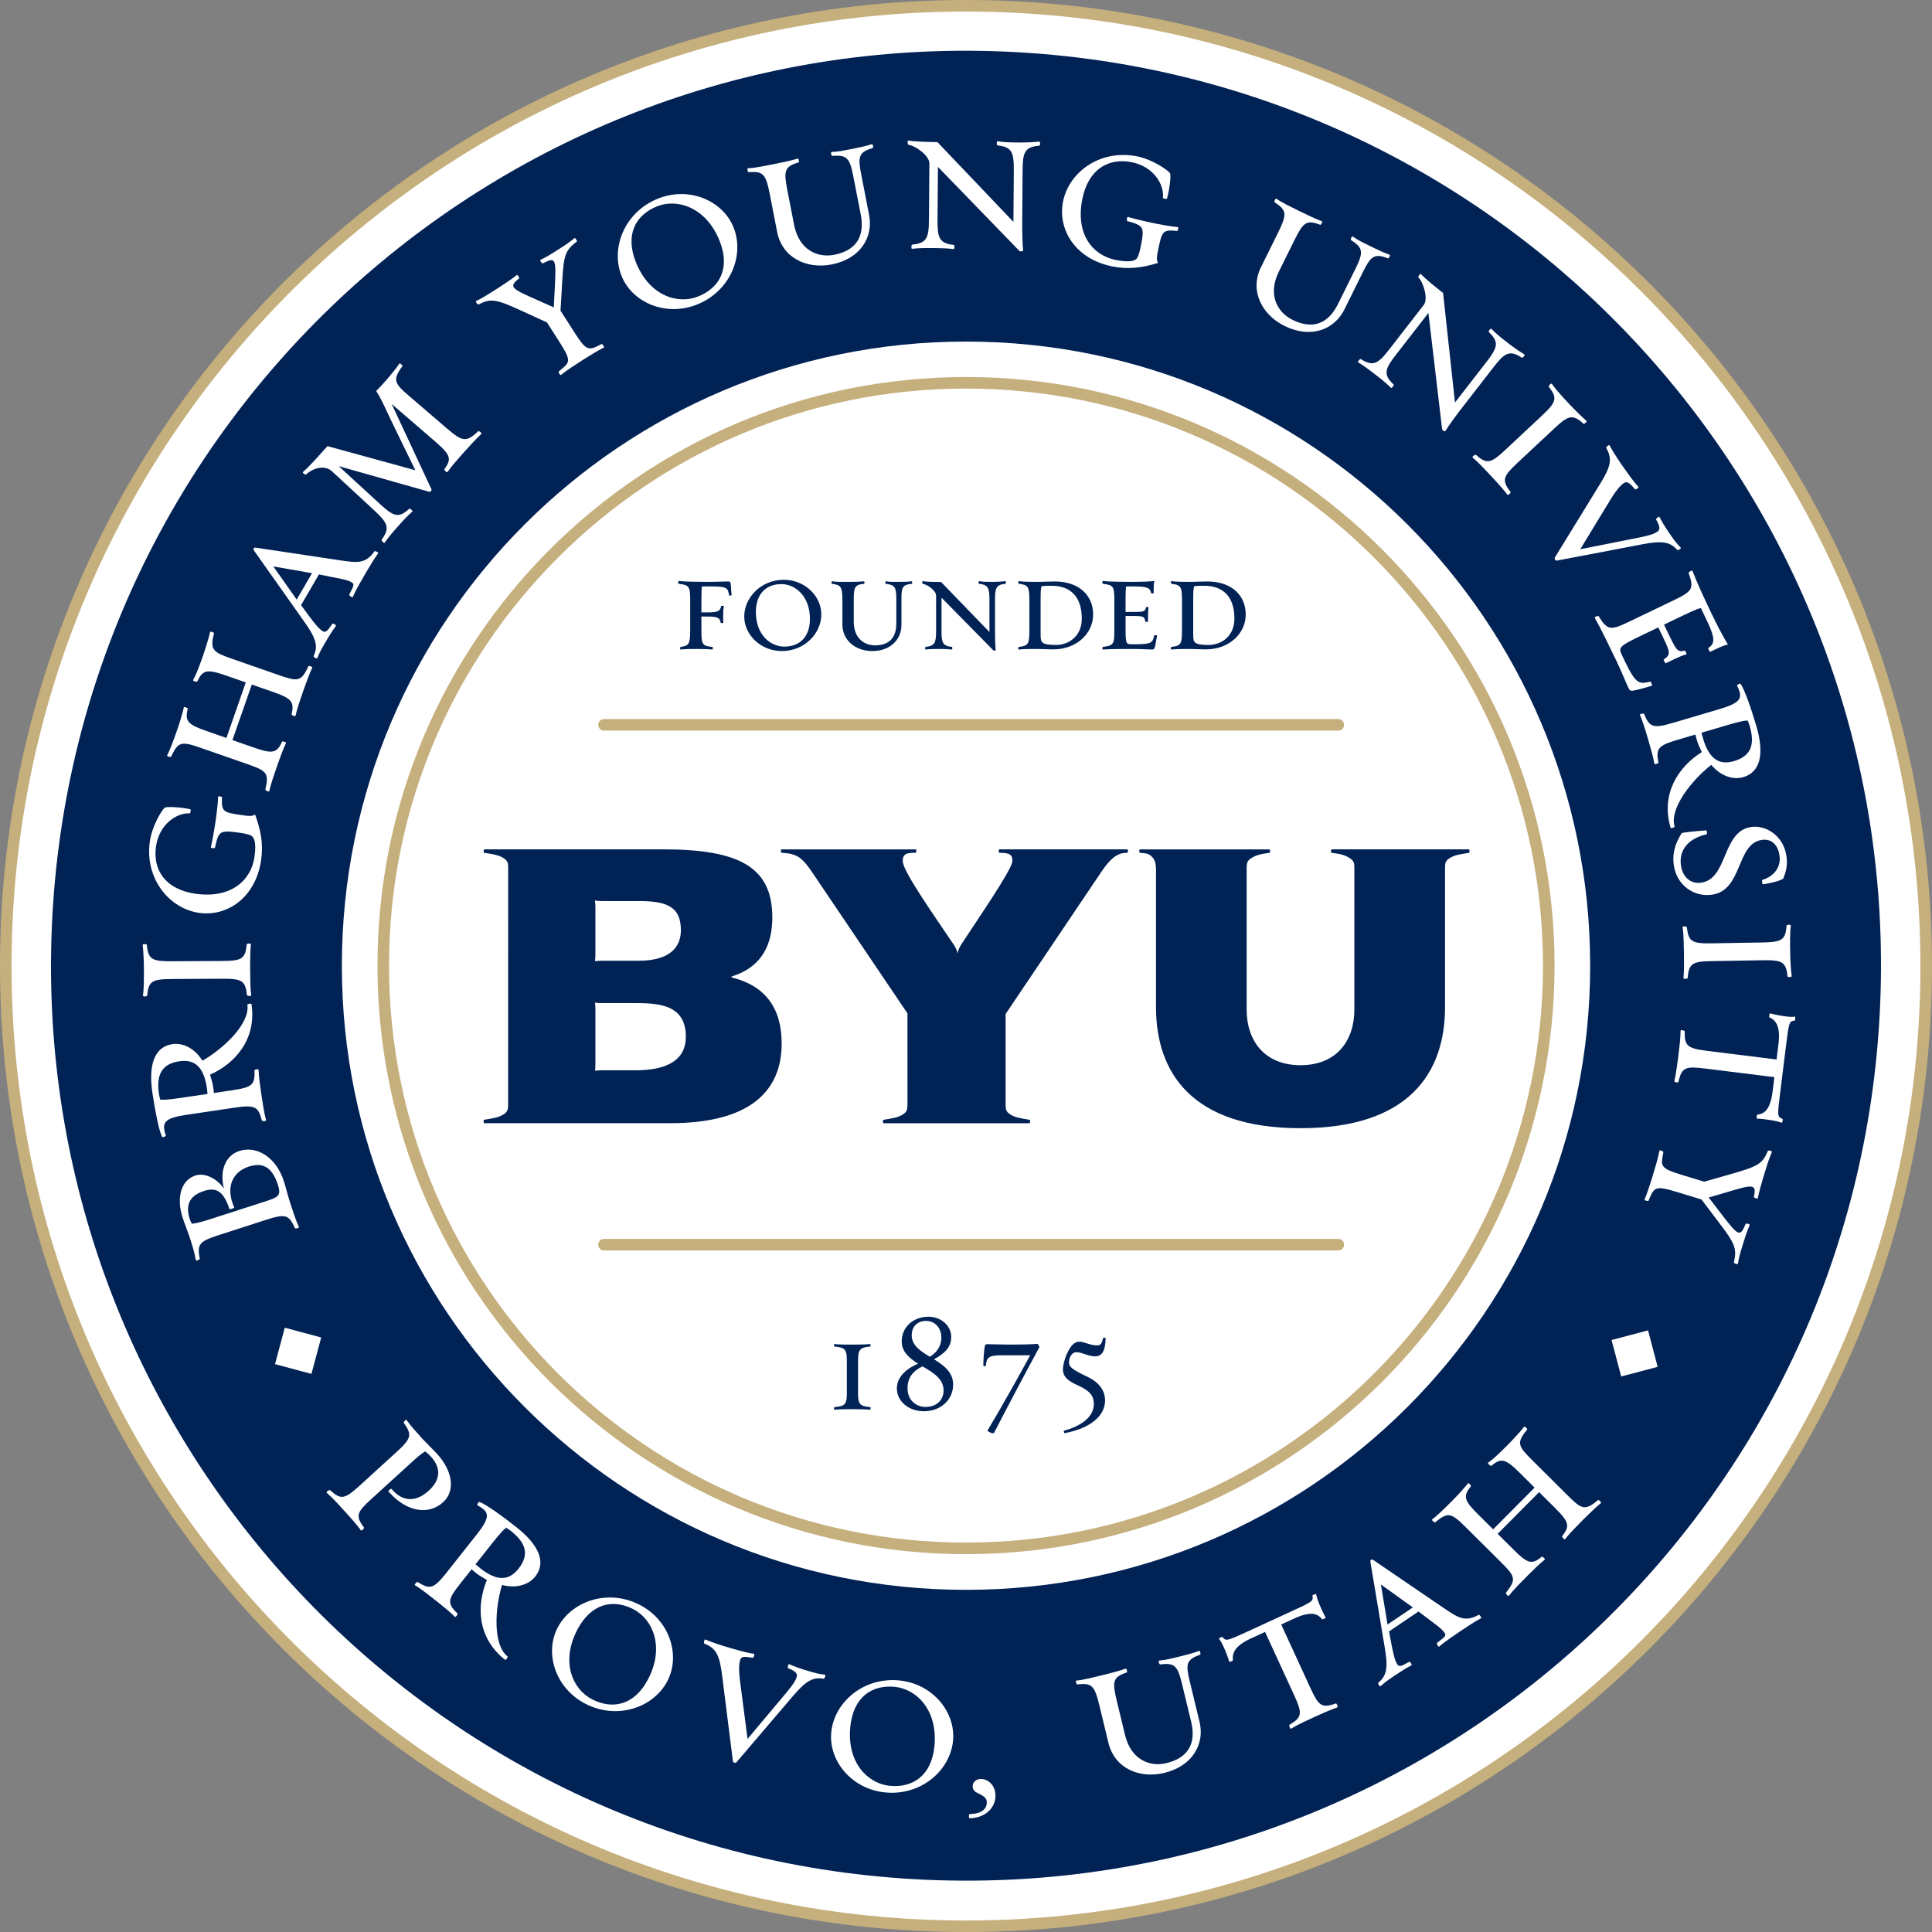 <?xml version="1.0" encoding="UTF-8"?>
<!-- Generator: Adobe Illustrator 12.0.1, SVG Export Plug-In . SVG Version: 6.00 Build 51448)  -->
<!DOCTYPE svg PUBLIC "-//W3C//DTD SVG 1.1//EN" "http://www.w3.org/Graphics/SVG/1.1/DTD/svg11.dtd">
<svg version="1.1" id="Layer_1" xmlns="http://www.w3.org/2000/svg" xmlns:xlink="http://www.w3.org/1999/xlink" width="167.257" height="167.262" viewBox="0 0 167.257 167.262" overflow="visible" enable-background="new 0 0 167.257 167.262" xml:space="preserve">
<rect x="0" y="0" width="167.257" height="167.262" fill="#808080" stroke="none"/>
<path fill="#FFFFFF" stroke="#C5AF7D" stroke-linecap="round" stroke-linejoin="round" d="M83.63,0.5  C37.72,0.5,0.5,37.72,0.5,83.631c0,45.906,37.22,83.131,83.13,83.131s83.126-37.225,83.126-83.131  C166.757,37.72,129.541,0.5,83.63,0.5z"/>
<path fill="#002255" d="M87.085,4.47C43.383,2.563,6.399,36.443,4.492,80.153c-1.903,43.702,31.978,80.683,75.681,82.583  c43.705,1.912,80.685-31.973,82.592-75.674C164.672,43.357,130.791,6.378,87.085,4.47z"/>
<path fill="#FFFFFF" d="M83.63,29.57c-29.838,0-54.034,24.188-54.034,54.037c0,29.84,24.195,54.029,54.034,54.029  c29.845,0,54.034-24.189,54.034-54.029C137.664,53.759,113.476,29.57,83.63,29.57z"/>
<path fill="none" stroke="#C5AF7D" stroke-linecap="round" stroke-linejoin="round" d="M83.63,33.14  c-27.861,0-50.451,22.59-50.451,50.45c0,27.865,22.59,50.455,50.451,50.455s50.45-22.59,50.45-50.455  C134.08,55.729,111.491,33.14,83.63,33.14z"/>
<g>
	<path fill="#002255" d="M73.912,121.996c-0.504,0-1.308,0-1.668,0.048c-0.072,0.024-0.036-0.228,0-0.228   c0.744-0.084,1.068-0.108,1.068-1.104v-3.023c0-0.996-0.324-1.032-1.068-1.116c-0.036,0-0.072-0.24,0-0.216   c0.36,0.048,1.164,0.048,1.668,0.048c0.36,0,1.152-0.013,1.404-0.048c0.072-0.024,0.06,0.216,0.024,0.216   c-0.78,0.072-1.056,0.18-1.056,1.116v3.023c0,0.937,0.276,1.032,1.056,1.104c0.036,0,0.048,0.252-0.024,0.228   C75.064,122.008,74.272,121.996,73.912,121.996z"/>
	<path fill="#002255" d="M77.644,120.196c0-0.889,0.684-1.656,1.836-2.136c-0.768-0.492-1.416-1.032-1.416-1.933   c0-1.26,1.02-2.136,2.316-2.136c1.08,0,1.968,0.768,1.968,1.752c0,0.84-0.504,1.404-1.488,1.932   c0.852,0.528,1.656,1.128,1.656,2.185c0,1.296-1.044,2.315-2.544,2.315C78.724,122.176,77.644,121.36,77.644,120.196z    M78.568,120.196c0,1.08,0.816,1.607,1.548,1.607c0.996,0,1.572-0.624,1.572-1.428c0-1.032-0.924-1.548-1.824-2.088   C79.012,118.708,78.568,119.272,78.568,120.196z M78.928,115.6c0,0.876,0.756,1.368,1.572,1.86c0.636-0.396,0.996-0.96,0.996-1.656   c0-0.852-0.564-1.452-1.332-1.452C79.42,114.352,78.928,114.856,78.928,115.6z"/>
	<path fill="#002255" d="M85.504,123.82c1.416-2.364,2.76-4.813,3.684-6.492h-2.46c-1.14,0-1.332,0.192-1.38,0.924   c0,0.024-0.216,0.024-0.216-0.012c-0.024-0.288,0.071-1.5,0.12-1.681c0.035-0.132,0.084-0.191,0.228-0.191   c0.384,0,1.164,0.036,1.932,0.036c1.044,0,1.645-0.013,2.4-0.061c0.048,0,0.192,0.252,0.156,0.313   c-1.092,1.992-2.76,5.16-3.912,7.392C85.995,124.156,85.432,123.928,85.504,123.82z"/>
	<path fill="#002255" d="M93.159,117.064c-0.348,0-0.612,0.432-0.612,0.852c0,0.372,0.12,0.576,1.585,1.272   c1.067,0.504,1.535,1.235,1.535,2.052c0,1.296-1.199,2.388-3.491,2.832c-0.072,0.012-0.097-0.216-0.072-0.216   c1.271-0.324,2.592-1.08,2.592-2.305c0-0.672-0.288-1.115-1.344-1.596c-0.876-0.396-1.332-0.744-1.332-1.416   c0-0.3,0.144-0.852,0.264-1.152c0.372-0.888,0.72-1.235,1.176-1.235c0.385,0,0.912,0.323,1.536,0.323   c0.288,0,0.396-0.168,0.504-0.647c0-0.024,0.217-0.036,0.217,0.023c-0.024,1.177-0.36,1.572-0.912,1.572   C94.18,117.424,93.724,117.064,93.159,117.064z"/>
</g>
<g>
	<path fill="#FFFFFF" d="M27.807,115.788l-0.845,3.154l-3.154-0.846l0.845-3.154L27.807,115.788z"/>
	<path fill="#FFFFFF" d="M25.073,103.987c0.251,0.777,0.537,1.664,0.79,2.201c0.076,0.175-0.32,0.183-0.338,0.129   c-0.512-1.153-0.787-1.264-2.505-0.71l-4.087,1.319c-1.718,0.554-1.876,0.805-1.636,2.045c0.018,0.055-0.333,0.268-0.355,0.075   c-0.085-0.572-0.295-1.223-0.552-2.019c-0.105-0.326-0.445-1.194-0.591-1.646c-0.496-1.537-0.228-3.181,1.128-3.618   c0.76-0.245,1.825,0.21,2.465,1.142c-0.411-1.585,0.148-2.884,1.324-3.263c1.519-0.49,3.191,0.548,3.856,2.609   C24.719,102.704,24.962,103.644,25.073,103.987z M19.862,104.67c-0.531-1.646-1.226-1.881-2.202-1.565   c-1.338,0.432-1.599,1.295-1.226,2.452c0.058,0.181,0.101,0.187,0.165,0.386c0.445-0.044,0.867-0.16,1.861-0.48l4.141-1.336   c1.465-0.473,1.784-0.536,1.457-1.549c-0.484-1.501-1.261-1.989-2.526-1.581c-1.32,0.427-2.071,1.688-1.254,3.54   C20.296,104.59,19.88,104.725,19.862,104.67z"/>
	<path fill="#FFFFFF" d="M18.451,94.073c0.042,0.282,0.056,0.376,0.063,0.548l1.579-0.234c1.691-0.252,2.01-0.434,1.933-1.729   c-0.008-0.056,0.38-0.152,0.36-0.034c0.008,0.44,0.131,1.402,0.221,2.004c0.123,0.827,0.26,1.748,0.425,2.338   c0.054,0.107-0.349,0.109-0.357,0.053c-0.313-1.202-0.572-1.394-2.357-1.128l-4.248,0.631c-1.635,0.243-1.948,0.598-1.85,1.255   c0.022,0.15,0.066,0.316,0.135,0.518c0.049,0.07-0.294,0.217-0.33,0.107c-0.277-0.574-0.601-2.235-0.83-3.776   c-0.377-2.537,0.229-4.011,1.733-4.234c0.939-0.14,1.961,0.4,2.596,1.439c1.806-1.037,4.134-3.208,3.891-4.844   c-0.008-0.057,0.34-0.166,0.357-0.053c0.458,3.082-1.462,5.154-3.587,6.104C18.289,93.368,18.409,93.792,18.451,94.073z    M13.873,95.196c0.274,0.036,0.825-0.008,1.84-0.158l2.255-0.336c-0.025-0.169-0.023-0.284-0.059-0.528   c-0.277-1.861-1.1-2.488-2.378-2.298c-1.579,0.234-2.009,1.221-1.766,2.855C13.796,94.938,13.824,94.992,13.873,95.196z"/>
	<path fill="#FFFFFF" d="M21.654,83.769c0.005,0.854,0.01,1.767,0.089,2.374c0.039,0.152-0.361,0.06-0.361,0.021   c-0.14-1.254-0.388-1.442-2.174-1.433l-4.294,0.024c-1.805,0.01-2.051,0.201-2.177,1.456c0,0.038-0.379,0.116-0.361-0.035   c0.092-0.59,0.086-1.502,0.082-2.357c-0.003-0.57-0.046-1.558-0.106-1.994c-0.02-0.152,0.361-0.078,0.361-0.04   c0.103,1.311,0.502,1.441,2.193,1.432l4.294-0.024c1.691-0.01,2.052-0.145,2.158-1.456c0-0.038,0.379-0.116,0.361,0.036   C21.665,82.21,21.651,83.198,21.654,83.769z"/>
	<path fill="#FFFFFF" d="M22.083,70.515c0.485,1.334,0.726,2.5,0.528,3.911c-0.454,3.256-2.916,4.946-5.362,4.604   c-2.578-0.36-4.731-2.943-4.279-6.18c0.186-1.336,1.031-2.715,1.291-2.928c0.11-0.1,1.333-0.063,2.207,0.135   c0.094,0.013,0.006,0.365-0.031,0.36c-1.121-0.08-2.663,0.933-2.933,2.872c-0.294,2.108,0.899,3.732,3.439,4.087   c3.068,0.428,4.807-1.171,5.09-3.204c0.205-1.468-0.122-1.744-0.318-1.848c-0.143-0.078-0.57-0.176-0.89-0.22   c-1.807-0.252-1.89-0.206-2.213,1.284c-0.008,0.056-0.392,0.06-0.357-0.05c0.14-0.595,0.325-1.643,0.44-2.471   c0.082-0.583,0.181-1.433,0.185-1.874c-0.022-0.118,0.349-0.028,0.341,0.028c-0.066,1.295,0.104,1.319,1.892,1.569   C21.527,70.649,21.85,70.675,22.083,70.515z"/>
	<path fill="#FFFFFF" d="M25.584,61.97c-0.013,0.096-0.359-0.065-0.341-0.119c0.237-1.084,0.055-1.369-1.614-1.951l-1.83-0.638   l-1.677,4.809l1.83,0.638c1.579,0.551,2.006,0.539,2.471-0.507c0.019-0.054,0.408,0.042,0.334,0.137   c-0.204,0.412-0.497,1.195-0.697,1.769c-0.269,0.771-0.62,1.776-0.748,2.375c-0.001,0.12-0.359-0.065-0.341-0.119   c0.314-1.42,0.179-1.608-1.526-2.203l-4.055-1.414c-1.705-0.594-1.963-0.544-2.583,0.77c-0.019,0.054-0.408-0.042-0.334-0.137   c0.284-0.525,0.634-1.529,0.903-2.301c0.2-0.574,0.439-1.376,0.536-1.826c0.002-0.12,0.366,0.047,0.347,0.101   c-0.286,1.107,0.042,1.382,1.638,1.939l1.705,0.594l1.676-4.809l-1.705-0.594c-1.687-0.588-2.024-0.484-2.495,0.519   c-0.019,0.054-0.408-0.042-0.359-0.125c0.284-0.525,0.57-1.291,0.839-2.062c0.207-0.592,0.534-1.645,0.624-2.077   c0.001-0.12,0.378,0.011,0.347,0.101c-0.38,1.437-0.064,1.627,1.55,2.19l4.055,1.414c1.615,0.563,1.945,0.598,2.558-0.758   c0.031-0.089,0.408,0.042,0.335,0.137c-0.198,0.394-0.579,1.429-0.785,2.021C25.975,60.617,25.712,61.371,25.584,61.97z"/>
	<path fill="#FFFFFF" d="M30.544,51.677c-0.024,0.118-0.341-0.132-0.312-0.182c0.259-0.597,0.542-0.894,0.213-1.085   c-0.377-0.22-1.044-0.321-1.792-0.471l-1.042-0.211l-1.548,2.661l0.651,0.884c0.542,0.732,0.913,1.19,1.241,1.381   c0.279,0.163,0.461-0.149,0.815-0.646c0.048-0.082,0.393,0.118,0.303,0.198c-0.269,0.349-0.582,0.849-0.887,1.375   c-0.411,0.706-0.478,0.821-0.727,1.401c-0.041,0.108-0.341-0.132-0.312-0.181c0.412-0.86,0.217-1.544-0.8-2.971l-4.377-6.194   c-0.063-0.081,0.016-0.254,0.134-0.23l7.338,1.102c1.459,0.211,2.201,0.335,2.987-0.79c0.029-0.049,0.393,0.118,0.303,0.198   c-0.279,0.366-0.706,1.063-1.021,1.604C31.3,50.226,30.784,51.113,30.544,51.677z M25.685,51.906l1.328-2.283l-3.352-0.586   L25.685,51.906z"/>
	<path fill="#FFFFFF" d="M38.747,40.856c-0.047,0.111-0.32-0.183-0.282-0.226c0.647-0.899,0.575-1.218-0.772-2.391l-3.784-3.265   l3.445,7.39c0.046,0.091-0.107,0.235-0.189,0.213l-7.841-2.221l3.569,3.278c1.137,1.037,1.596,1.293,2.541,0.403   c0.038-0.042,0.361,0.194,0.257,0.254c-0.333,0.289-0.688,0.659-1.092,1.113c-0.543,0.61-0.948,1.065-1.295,1.57   c-0.047,0.11-0.308-0.198-0.27-0.24c0.734-1.025,0.563-1.433-0.633-2.547l-3.67-3.393c-0.484-0.456-1.438-0.441-2.244,0.292   c-0.038,0.042-0.36-0.167-0.256-0.227c0.564-0.491,1.221-1.229,2.117-2.237l7.605,2.087l-2.111-4.345   c-0.458-0.942-0.835-1.862-1.277-2.51c0.674-0.672,1.619-1.79,2.002-2.364c0.047-0.11,0.306,0.17,0.281,0.199   c-0.898,1.209-0.706,1.508,0.597,2.616l3.259,2.798c1.303,1.108,1.646,1.237,2.705,0.219c0.038-0.042,0.361,0.194,0.257,0.254   c-0.346,0.303-1.08,1.099-1.484,1.554C39.612,39.77,39.095,40.352,38.747,40.856z"/>
	<path fill="#FFFFFF" d="M48.525,26.894l1.178,1.84c1.085,1.697,1.234,1.647,2.384,1.046c0.048-0.03,0.295,0.285,0.179,0.314   c-0.415,0.198-1.226,0.694-1.738,1.021c-0.72,0.461-1.489,0.953-1.96,1.344c-0.075,0.093-0.242-0.273-0.194-0.304   c0.958-0.793,1.169-0.816,0.033-2.593l-1.055-1.648l-2.137-0.979c-2.273-1.05-2.725-1.122-3.795-0.572   c-0.048,0.031-0.311-0.275-0.194-0.304c0.553-0.264,1.177-0.663,1.881-1.114c0.512-0.328,1.287-0.845,1.624-1.129   c0.075-0.093,0.258,0.263,0.21,0.294c-0.989,0.746-0.597,0.9,1.609,1.88l1.391,0.622l0.1-1.958c0.124-2.38-0.003-2.367-1.051-1.854   c-0.048,0.031-0.327-0.264-0.179-0.314c0.537-0.253,1.049-0.582,1.753-1.032c0.512-0.328,0.822-0.549,1.16-0.832   c0.076-0.094,0.259,0.263,0.21,0.294c-0.989,0.746-1.134,1.154-1.261,3.423L48.525,26.894z"/>
	<path fill="#FFFFFF" d="M53.817,23.908c-0.98-2.412,0.235-5.531,3.122-6.704c2.711-1.102,5.622,0.157,6.559,2.463   c0.973,2.394-0.224,5.506-3.129,6.686C57.676,27.447,54.754,26.214,53.817,23.908z M55.067,22.744   c1.173,2.887,3.629,3.632,5.39,2.917c1.884-0.765,2.785-2.485,1.826-4.844c-1.173-2.887-3.661-3.661-5.421-2.945   C54.978,18.637,54.102,20.367,55.067,22.744z"/>
	<path fill="#FFFFFF" d="M75.242,18.625c0.37,1.902-0.754,3.786-3.254,4.271c-2.164,0.421-4.275-0.582-4.71-2.82l-0.639-3.283   c-0.345-1.772-0.597-1.975-1.838-1.888c-0.056,0.011-0.166-0.354-0.046-0.339c0.596-0.019,1.488-0.212,2.327-0.375   c0.597-0.116,1.526-0.316,1.963-0.459c0.104-0.059,0.177,0.314,0.084,0.332c-1.247,0.358-1.286,0.753-0.96,2.432l0.577,2.966   c0.424,2.182,2.03,2.876,3.467,2.597c1.884-0.367,2.676-1.566,2.303-3.487l-0.646-3.32c-0.312-1.604-0.572-1.844-1.813-1.757   c-0.097,0-0.166-0.355-0.047-0.339c0.597-0.02,1.022-0.122,1.843-0.281c0.578-0.112,1.19-0.25,1.608-0.39   c0.146-0.047,0.14,0.321,0.103,0.329c-1.265,0.362-1.297,0.794-1.003,2.305L75.242,18.625z"/>
	<path fill="#FFFFFF" d="M88.498,19.084c-0.005,0.703,0.004,1.995,0.075,2.604c0,0.057-0.229,0.131-0.342,0.016l-7.033-7.255   l-0.035,4.579c-0.011,1.52,0.118,2.053,1.428,2.177c0.038,0,0.073,0.399-0.041,0.361c-0.437-0.061-0.95-0.083-1.539-0.088   c-0.836-0.006-1.444-0.011-2.053,0.061c-0.095,0.018-0.054-0.362,0.002-0.361c1.255-0.124,1.448-0.54,1.461-2.155l0.037-4.883   c0.005-0.646-1.186-1.529-1.831-1.61c-0.057,0-0.092-0.399,0.021-0.361c0.588,0.1,1.69,0.127,2.507,0.133l6.58,6.91l0.033-4.427   c0.013-1.634-0.175-2.054-1.408-2.196c-0.095-0.02-0.092-0.399,0.021-0.361c0.569,0.1,1.044,0.103,1.881,0.109   c0.607,0.005,1.254-0.028,1.672-0.082c0.19-0.018,0.093,0.361,0.055,0.361c-1.331,0.085-1.449,0.654-1.461,2.174L88.498,19.084z"/>
	<path fill="#FFFFFF" d="M100.254,22.764c-1.359,0.409-2.536,0.583-3.935,0.306c-3.225-0.639-4.771-3.192-4.292-5.615   c0.506-2.553,3.207-4.556,6.413-3.921c1.323,0.262,2.651,1.184,2.85,1.456c0.094,0.115-0.012,1.334-0.26,2.195   c-0.019,0.093-0.365-0.014-0.358-0.052c0.144-1.114-0.78-2.711-2.7-3.091c-2.088-0.414-3.777,0.686-4.275,3.202   c-0.602,3.039,0.896,4.865,2.909,5.264c1.454,0.288,1.748-0.022,1.863-0.212c0.085-0.138,0.207-0.56,0.271-0.876   c0.354-1.79,0.313-1.875-1.156-2.282c-0.056-0.011-0.038-0.395,0.07-0.354c0.585,0.174,1.621,0.418,2.441,0.581   c0.578,0.114,1.421,0.262,1.86,0.291c0.119-0.015,0.008,0.351-0.048,0.339c-1.289-0.139-1.322,0.029-1.674,1.799   C100.152,22.202,100.108,22.522,100.254,22.764z"/>
	<path fill="#FFFFFF" d="M116.384,26.795c-0.86,1.737-2.896,2.553-5.178,1.423c-1.976-0.978-3.047-3.055-2.035-5.099l1.483-2.997   c0.801-1.618,0.723-1.932-0.317-2.616c-0.051-0.025,0.084-0.382,0.169-0.298c0.486,0.346,1.312,0.734,2.078,1.113   c0.545,0.27,1.405,0.674,1.839,0.825c0.119,0.016-0.05,0.357-0.135,0.315c-1.208-0.471-1.479-0.181-2.237,1.352l-1.341,2.708   c-0.985,1.993-0.13,3.519,1.182,4.167c1.721,0.851,3.078,0.378,3.946-1.376l1.5-3.031c0.725-1.465,0.664-1.813-0.376-2.497   c-0.076-0.06,0.084-0.383,0.169-0.298c0.485,0.346,0.886,0.523,1.635,0.894c0.528,0.261,1.099,0.522,1.516,0.665   c0.145,0.05-0.083,0.34-0.117,0.323c-1.226-0.479-1.514-0.155-2.196,1.225L116.384,26.795z"/>
	<path fill="#FFFFFF" d="M126.646,35.207c-0.432,0.555-1.209,1.588-1.521,2.115c-0.035,0.045-0.262-0.035-0.282-0.195l-1.183-10.035   l-2.808,3.618c-0.933,1.201-1.153,1.703-0.188,2.596c0.029,0.023-0.185,0.362-0.252,0.262c-0.31-0.313-0.704-0.643-1.169-1.004   c-0.66-0.513-1.141-0.885-1.668-1.198c-0.087-0.043,0.177-0.32,0.222-0.285c1.072,0.664,1.479,0.45,2.469-0.826l2.994-3.858   c0.396-0.51-0.013-1.935-0.477-2.391c-0.045-0.035,0.169-0.374,0.236-0.274c0.407,0.437,1.266,1.127,1.911,1.628l1.032,9.485   l2.715-3.498c1.002-1.291,1.108-1.738,0.214-2.6c-0.063-0.073,0.17-0.374,0.236-0.273c0.393,0.425,0.768,0.716,1.429,1.229   c0.479,0.373,1.014,0.739,1.379,0.95c0.161,0.102-0.146,0.344-0.177,0.32c-1.108-0.741-1.549-0.36-2.48,0.841L126.646,35.207z"/>
	<path fill="#FFFFFF" d="M129.184,41.31c-0.584-0.625-1.207-1.291-1.678-1.683c-0.132-0.085,0.225-0.288,0.251-0.261   c0.954,0.825,1.264,0.795,2.568-0.425l3.137-2.933c1.318-1.233,1.369-1.541,0.609-2.547c-0.025-0.027,0.2-0.343,0.29-0.219   c0.333,0.495,0.956,1.162,1.54,1.786c0.389,0.416,1.092,1.112,1.432,1.392c0.118,0.098-0.212,0.302-0.237,0.274   c-0.965-0.893-1.348-0.717-2.583,0.438l-3.136,2.933c-1.235,1.155-1.408,1.499-0.596,2.534c0.025,0.028-0.2,0.343-0.29,0.219   C130.234,42.461,129.573,41.727,129.184,41.31z"/>
	<path fill="#FFFFFF" d="M134.759,48.537c-0.058,0.017-0.219-0.148-0.158-0.261l3.929-6.395c0.889-1.452,1.091-2.125,0.518-3.115   c-0.033-0.047,0.262-0.322,0.296-0.207c0.214,0.407,0.671,1.13,1.008,1.614c0.478,0.686,1.075,1.543,1.479,1.957   c0.097,0.072-0.216,0.289-0.285,0.222c-0.421-0.471-0.658-0.746-0.97-0.529c-0.219,0.152-0.581,0.497-1.102,1.346l-2.668,4.381   l5.024-0.998c1.134-0.233,1.385-0.339,1.666-0.534c0.265-0.185,0.185-0.5-0.127-1.046c-0.032-0.047,0.263-0.322,0.296-0.207   c0.203,0.391,0.509,0.896,0.856,1.396c0.488,0.702,0.564,0.811,0.979,1.24c0.097,0.072-0.252,0.269-0.285,0.222   c-0.588-0.679-1.24-0.85-3.036-0.502L134.759,48.537z"/>
	<path fill="#FFFFFF" d="M140.979,59.56c-0.23-0.479-0.549-1.317-1.01-2.276c-0.625-1.302-1.374-2.86-1.903-3.787   c-0.05-0.103,0.301-0.208,0.325-0.156c0.779,1.228,1.009,1.265,2.636,0.483l3.871-1.859c1.627-0.782,1.774-1,1.286-2.368   c-0.024-0.052,0.311-0.276,0.343-0.165c0.375,1,1.082,2.516,1.707,3.817c0.444,0.925,0.907,1.799,1.354,2.554   c-0.314,0.046-0.675,0.219-0.932,0.342c-0.137,0.066-0.521,0.23-0.6,0.288c-0.034,0.017-0.207-0.301-0.173-0.317   c0.516-0.374,0.691-0.711-0.107-2.373l-0.534-1.113c-0.316,0.088-0.804,0.302-1.609,0.688l-1.575,0.757l0.411,0.856   c0.691,1.438,0.774,1.525,1.389,1.399c0.034-0.017,0.208,0.301,0.114,0.325c-0.214,0.039-0.753,0.277-1.044,0.417   c-0.154,0.074-0.616,0.296-0.736,0.354c-0.001,0.042-0.19-0.309-0.174-0.317c0.61-0.441,0.612-0.568-0.046-1.938l-0.411-0.856   l-1.695,0.814c-1.645,0.79-1.758,0.95-1.478,1.532l0.32,0.668c0.946,1.97,1.245,1.89,2.175,1.675   c0.018-0.008,0.182,0.334,0.131,0.359c-0.351,0.105-1.256,0.371-1.554,0.409C141.179,59.844,141.086,59.783,140.979,59.56z"/>
	<path fill="#FFFFFF" d="M146.917,64.123c-0.081-0.273-0.108-0.364-0.139-0.534l-1.53,0.453c-1.64,0.485-1.931,0.709-1.673,1.981   c0.016,0.055-0.355,0.204-0.352,0.084c-0.069-0.435-0.326-1.37-0.499-1.953c-0.236-0.802-0.501-1.695-0.746-2.256   c-0.068-0.099,0.33-0.157,0.347-0.103c0.478,1.147,0.761,1.301,2.492,0.789l4.117-1.218c1.586-0.469,1.846-0.863,1.657-1.5   c-0.043-0.146-0.11-0.305-0.206-0.494c-0.058-0.062,0.262-0.256,0.313-0.152c0.354,0.529,0.907,2.129,1.349,3.624   c0.728,2.46,0.332,4.003-1.126,4.435c-0.911,0.27-1.998-0.123-2.771-1.063c-1.643,1.278-3.646,3.753-3.177,5.338   c0.017,0.055-0.313,0.211-0.346,0.102c-0.884-2.988,0.729-5.308,2.701-6.545C147.176,64.799,146.997,64.396,146.917,64.123z    M151.293,62.373c-0.276,0.002-0.815,0.123-1.8,0.414l-2.187,0.646c0.049,0.164,0.063,0.279,0.133,0.516   c0.534,1.804,1.437,2.31,2.676,1.943c1.53-0.453,1.818-1.489,1.35-3.074C151.405,62.617,151.371,62.568,151.293,62.373z"/>
	<path fill="#FFFFFF" d="M145.578,72.143c0.046-0.083,1.107-0.173,2.113-0.255c0.094-0.013,0.104,0.331,0.065,0.336   c-1.414,0.312-2.438,1.222-2.234,2.69c0.142,1.016,0.841,1.629,1.744,1.503c2.353-0.327,1.776-4.468,4.354-4.826   c1.299-0.181,2.797,0.8,3.038,2.531c0.115,0.828-0.057,1.389-0.271,1.918c-0.06,0.124-0.811,0.381-1.77,0.515   c-0.057,0.008-0.109-0.368-0.053-0.376c1.012-0.313,1.633-1.091,1.491-2.107c-0.123-0.885-0.647-1.483-1.514-1.363   c-2.259,0.314-1.636,4.372-4.347,4.749c-1.543,0.214-3.047-0.804-3.296-2.592C144.758,73.831,145.06,72.964,145.578,72.143z"/>
	<path fill="#FFFFFF" d="M145.786,82.658c-0.015-0.855-0.029-1.767-0.116-2.374c-0.04-0.151,0.36-0.063,0.361-0.025   c0.153,1.252,0.404,1.438,2.189,1.407l4.294-0.073c1.805-0.03,2.049-0.225,2.16-1.481c0-0.038,0.379-0.12,0.362,0.032   c-0.085,0.59-0.069,1.502-0.056,2.357c0.01,0.57,0.064,1.557,0.129,1.993c0.021,0.152-0.359,0.083-0.36,0.045   c-0.117-1.31-0.519-1.436-2.209-1.407l-4.294,0.073c-1.69,0.028-2.05,0.167-2.142,1.481c0.001,0.037-0.378,0.12-0.361-0.032   C145.794,84.216,145.796,83.228,145.786,82.658z"/>
	<path fill="#FFFFFF" d="M152.095,96.834c-0.057-0.007,0.004-0.344,0.042-0.34c0.639-0.055,1.133-0.491,1.32-1.999l0.154-1.245   l-5.978-0.742c-1.678-0.208-2.051-0.139-2.327,1.167c-0.007,0.057-0.389,0.047-0.352-0.102c0.11-0.427,0.249-1.386,0.323-1.989   c0.101-0.811,0.216-1.734,0.213-2.328c-0.019-0.156,0.367-0.031,0.36,0.025c-0.022,1.261,0.199,1.479,1.972,1.699l5.978,0.742   l0.164-1.32c0.181-1.451-0.164-2.068-0.801-2.339c-0.01-0.078,0.025-0.361,0.08-0.335c0.294,0.094,1.006,0.221,1.402,0.27   c0.15,0.019,0.434,0.054,0.745,0.016c0.059-0.012,0.035,0.33-0.023,0.342c-0.467,0.058-0.49,0.093-0.743,2.129l-0.508,4.092   c-0.25,2.019-0.262,2.112,0.195,2.284c0.055,0.025-0.009,0.382-0.08,0.335c-0.292-0.113-0.777-0.212-1.249-0.271   C152.757,96.896,152.285,96.839,152.095,96.834z"/>
	<path fill="#FFFFFF" d="M147.3,103.84l-2.091-0.637c-1.927-0.587-2.007-0.452-2.492,0.75c-0.017,0.055-0.41-0.025-0.34-0.123   c0.187-0.42,0.481-1.323,0.659-1.904c0.249-0.818,0.515-1.69,0.619-2.295c-0.003-0.12,0.361,0.051,0.345,0.105   c-0.214,1.226-0.36,1.38,1.657,1.994l1.873,0.57l2.261-0.643c2.411-0.676,2.801-0.915,3.259-2.027   c0.017-0.054,0.415,0.008,0.346,0.105c-0.25,0.56-0.466,1.269-0.709,2.068c-0.178,0.582-0.431,1.478-0.503,1.913   c0.003,0.12-0.368-0.033-0.352-0.087c0.27-1.21-0.13-1.073-2.444-0.387l-1.461,0.429l1.194,1.556   c1.45,1.892,1.538,1.799,2.003,0.729c0.017-0.055,0.421-0.011,0.34,0.123c-0.244,0.542-0.421,1.123-0.665,1.923   c-0.177,0.582-0.27,0.951-0.342,1.386c0.003,0.12-0.368-0.032-0.352-0.087c0.27-1.209,0.114-1.614-1.262-3.423L147.3,103.84z"/>
	<path fill="#FFFFFF" d="M139.517,116.007l3.157-0.833l0.833,3.157l-3.157,0.833L139.517,116.007z"/>
</g>
<g>
	<path fill="#FFFFFF" d="M33.628,129.117c-0.039-0.042,0.214-0.272,0.253-0.23c0.025,0.028,0.064,0.07,0.115,0.127   c0.883,0.969,1.995,1.061,3.119,0.037c1.067-0.973,1.061-1.995,0.178-2.964c-0.089-0.099-0.335-0.312-0.477-0.439   c-0.373,0.211-0.682,0.493-1.469,1.209l-3.174,2.893c-1.264,1.151-1.44,1.467-0.654,2.498c0.039,0.042-0.231,0.339-0.279,0.229   c-0.252-0.361-0.891-1.091-1.3-1.54c-0.563-0.618-1.178-1.292-1.643-1.69c-0.131-0.087,0.229-0.285,0.267-0.243   c0.943,0.838,1.24,0.824,2.574-0.392l3.174-2.892c1.32-1.203,1.375-1.51,0.643-2.539c-0.038-0.043,0.179-0.369,0.253-0.23   c0.354,0.5,0.814,1.006,1.364,1.609c0.23,0.253,0.938,0.945,1.284,1.324c1.292,1.419,1.615,3.155,0.506,4.166   c-1.236,1.126-3.106,0.852-4.604-0.792C33.705,129.201,33.654,129.146,33.628,129.117z"/>
	<path fill="#FFFFFF" d="M41.249,136.211c-0.224-0.178-0.298-0.236-0.42-0.357l-0.99,1.252c-1.061,1.341-1.169,1.691-0.227,2.583   c0.045,0.035-0.173,0.372-0.239,0.271c-0.307-0.316-1.055-0.933-1.532-1.31c-0.656-0.519-1.386-1.097-1.91-1.414   c-0.113-0.041,0.179-0.318,0.224-0.283c1.051,0.662,1.371,0.625,2.491-0.791l2.664-3.367c1.026-1.297,1.011-1.769,0.49-2.181   c-0.119-0.095-0.265-0.186-0.453-0.286c-0.083-0.017,0.066-0.359,0.168-0.303c0.594,0.228,1.968,1.218,3.189,2.185   c2.012,1.591,2.578,3.081,1.635,4.272c-0.59,0.745-1.704,1.051-2.877,0.728c-0.606,1.992-0.818,5.168,0.479,6.193   c0.044,0.036-0.135,0.354-0.224,0.283c-2.444-1.933-2.462-4.758-1.563-6.905C41.851,136.613,41.473,136.388,41.249,136.211z    M43.818,132.259c-0.225,0.161-0.596,0.57-1.233,1.375l-1.415,1.788c0.134,0.105,0.212,0.191,0.406,0.345   c1.475,1.167,2.504,1.061,3.306,0.048c0.99-1.252,0.629-2.265-0.667-3.291C44.05,132.395,43.994,132.374,43.818,132.259z"/>
	<path fill="#FFFFFF" d="M48.265,140.929c1.193-2.313,4.351-3.421,7.121-1.992c2.601,1.341,3.54,4.369,2.399,6.582   c-1.185,2.296-4.326,3.412-7.112,1.976C48.089,146.161,47.124,143.141,48.265,140.929z M49.962,141.12   c-1.429,2.77-0.396,5.119,1.293,5.99c1.807,0.932,3.699,0.497,4.866-1.766c1.429-2.77,0.396-5.162-1.292-6.033   C53.022,138.38,51.138,138.841,49.962,141.12z"/>
	<path fill="#FFFFFF" d="M63.737,152.587c-0.034,0.05-0.264,0.021-0.286-0.104l-0.937-7.445c-0.216-1.688-0.479-2.34-1.546-2.753   c-0.055-0.017,0.003-0.415,0.102-0.347c0.421,0.184,1.23,0.462,1.796,0.628c0.802,0.236,1.804,0.531,2.378,0.602   c0.12-0.005,0.013,0.36-0.084,0.352c-0.623-0.104-0.98-0.17-1.087,0.194c-0.075,0.256-0.142,0.751-0.017,1.738l0.661,5.087   l3.294-3.922c0.738-0.893,0.868-1.131,0.964-1.459c0.091-0.311-0.168-0.506-0.753-0.737c-0.055-0.016,0.003-0.415,0.102-0.347   c0.403,0.179,0.958,0.382,1.541,0.553c0.82,0.242,0.948,0.279,1.54,0.354c0.12-0.004-0.029,0.368-0.084,0.352   c-0.883-0.161-1.499,0.113-2.682,1.508L63.737,152.587z"/>
	<path fill="#FFFFFF" d="M71.963,149.971c0.249-2.591,2.77-4.792,5.872-4.494c2.913,0.28,4.909,2.744,4.671,5.222   c-0.247,2.572-2.75,4.774-5.87,4.475C73.742,154.895,71.725,152.448,71.963,149.971z M73.61,149.519   c-0.298,3.102,1.533,4.9,3.424,5.082c2.024,0.194,3.619-0.912,3.863-3.446c0.298-3.102-1.549-4.94-3.44-5.122   C75.433,145.838,73.855,146.965,73.61,149.519z"/>
	<path fill="#FFFFFF" d="M83.926,157.048c1.216-0.021,1.511-0.559,1.502-1.033c-0.006-0.323-0.218-0.51-0.678-0.729   c-0.364-0.164-0.538-0.313-0.544-0.637c-0.006-0.36,0.293-0.632,0.692-0.639c0.607-0.012,1.263,0.49,1.279,1.421   c0.02,1.102-0.916,1.955-2.227,1.979C83.837,157.411,83.888,157.049,83.926,157.048z"/>
	<path fill="#FFFFFF" d="M103.849,149.071c0.455,1.884-0.584,3.815-3.059,4.414c-2.143,0.518-4.297-0.39-4.832-2.605l-0.785-3.251   c-0.424-1.755-0.685-1.945-1.921-1.804c-0.056,0.014-0.182-0.347-0.063-0.336c0.596-0.047,1.478-0.279,2.309-0.479   c0.591-0.144,1.51-0.385,1.939-0.547c0.103-0.063,0.191,0.306,0.099,0.328c-1.229,0.414-1.25,0.81-0.849,2.473l0.709,2.937   c0.522,2.16,2.158,2.782,3.58,2.438c1.865-0.451,2.604-1.685,2.144-3.587l-0.794-3.287c-0.384-1.589-0.653-1.816-1.89-1.675   c-0.097,0.004-0.182-0.347-0.063-0.337c0.596-0.046,1.016-0.167,1.828-0.363c0.572-0.138,1.178-0.304,1.589-0.462   c0.144-0.054,0.154,0.314,0.117,0.323c-1.247,0.419-1.26,0.853-0.898,2.349L103.849,149.071z"/>
	<path fill="#FFFFFF" d="M114.763,140.038c0.023,0.052-0.295,0.178-0.311,0.143c-0.383-0.514-1.015-0.704-2.396-0.069l-1.14,0.523   l2.517,5.473c0.706,1.536,0.961,1.816,2.217,1.364c0.052-0.023,0.245,0.306,0.1,0.353c-0.421,0.131-1.31,0.518-1.862,0.772   c-0.742,0.341-1.588,0.729-2.092,1.045c-0.122,0.099-0.22-0.296-0.168-0.32c1.084-0.645,1.153-0.948,0.407-2.571l-2.517-5.472   l-1.208,0.556c-1.329,0.611-1.673,1.229-1.567,1.912c-0.061,0.05-0.32,0.169-0.326,0.108c-0.075-0.3-0.343-0.972-0.51-1.334   c-0.063-0.138-0.183-0.397-0.378-0.642c-0.041-0.044,0.262-0.204,0.303-0.16c0.294,0.367,0.336,0.368,2.201-0.489l3.745-1.723   c1.848-0.85,1.934-0.889,1.839-1.368c-0.007-0.06,0.329-0.193,0.327-0.108c0.058,0.308,0.229,0.772,0.428,1.204   C114.468,139.441,114.666,139.873,114.763,140.038z"/>
	<path fill="#FFFFFF" d="M124.599,142.54c-0.072,0.096-0.249-0.268-0.202-0.299c0.493-0.425,0.877-0.57,0.664-0.885   c-0.245-0.362-0.801-0.743-1.41-1.203l-0.848-0.643l-2.55,1.725l0.202,1.079c0.17,0.895,0.306,1.469,0.519,1.783   c0.181,0.268,0.479,0.065,1.016-0.229c0.078-0.053,0.302,0.277,0.186,0.31c-0.394,0.198-0.892,0.513-1.396,0.853   c-0.677,0.458-0.787,0.532-1.264,0.946c-0.084,0.08-0.25-0.267-0.202-0.299c0.744-0.595,0.866-1.297,0.57-3.023l-1.252-7.479   c-0.021-0.101,0.125-0.223,0.221-0.149l6.13,4.181c1.224,0.824,1.837,1.258,3.034,0.586c0.048-0.032,0.303,0.277,0.187,0.31   c-0.409,0.208-1.097,0.65-1.616,1.001C125.91,141.562,125.061,142.137,124.599,142.54z M120.123,140.636l2.188-1.479l-2.764-1.984   L120.123,140.636z"/>
	<path fill="#FFFFFF" d="M135.487,133.254c-0.054,0.081-0.296-0.214-0.256-0.255c0.683-0.875,0.642-1.211-0.612-2.456l-1.375-1.366   l-3.589,3.611l1.375,1.366c1.186,1.179,1.576,1.353,2.446,0.61c0.041-0.04,0.351,0.214,0.243,0.269   c-0.362,0.283-0.965,0.862-1.394,1.294c-0.575,0.579-1.326,1.334-1.7,1.819c-0.054,0.107-0.297-0.215-0.256-0.255   c0.896-1.145,0.855-1.373-0.425-2.646l-3.046-3.026c-1.28-1.272-1.536-1.339-2.662-0.422c-0.04,0.04-0.35-0.214-0.242-0.268   c0.482-0.352,1.232-1.106,1.809-1.686c0.429-0.432,0.99-1.051,1.271-1.415c0.054-0.107,0.31,0.201,0.27,0.241   c-0.736,0.876-0.561,1.265,0.64,2.457l1.28,1.272l3.589-3.612l-1.28-1.272c-1.267-1.259-1.616-1.312-2.474-0.61   c-0.04,0.041-0.351-0.214-0.27-0.268c0.482-0.351,1.071-0.917,1.647-1.496c0.442-0.445,1.192-1.254,1.46-1.604   c0.053-0.108,0.336,0.173,0.269,0.24c-0.963,1.132-0.761,1.44,0.452,2.646l3.046,3.027c1.213,1.205,1.495,1.379,2.635,0.422   c0.066-0.067,0.35,0.214,0.242,0.268c-0.349,0.27-1.139,1.038-1.58,1.482C136.425,132.203,135.862,132.77,135.487,133.254z"/>
</g>
<line fill="none" stroke="#C5AF7D" stroke-linecap="round" stroke-linejoin="round" x1="52.292" y1="107.754" x2="115.859" y2="107.754"/>
<line fill="none" stroke="#C5AF7D" stroke-linecap="round" stroke-linejoin="round" x1="52.292" y1="62.751" x2="115.859" y2="62.751"/>
<g>
	<path fill="#002255" d="M61.659,50.77h-0.888c-0.036,0.204-0.048,0.54-0.048,1.104v1.14h0.528c0.984,0,1.08-0.132,1.188-0.552   c0.012-0.024,0.24-0.024,0.228,0.024c-0.048,0.156-0.06,0.564-0.06,0.816c0,0.12-0.012,0.492,0.012,0.576   c0.024,0.072-0.216,0.096-0.228,0.024c-0.072-0.36-0.168-0.528-1.14-0.528h-0.528v1.26c0,1.14,0.084,1.296,0.936,1.368   c0.06,0,0.084,0.24-0.012,0.228c-0.276-0.036-0.936-0.048-1.32-0.048c-0.516,0-1.02,0-1.404,0.048   c-0.072,0.024-0.036-0.228,0-0.228c0.696-0.084,0.828-0.252,0.828-1.368v-2.712c0-1.14-0.096-1.284-1.008-1.38   c-0.024,0-0.06-0.252,0.012-0.24c0.672,0.06,1.764,0.072,2.676,0.072c0.648,0,1.236-0.036,1.572-0.036   c0.156,0,0.228,0.024,0.252,0.192c0.036,0.204,0.048,0.756,0.084,0.996c0,0.036-0.204,0.048-0.216,0.012   C63.002,50.95,63.026,50.77,61.659,50.77z"/>
	<path fill="#002255" d="M64.431,53.374c0-1.644,1.452-3.18,3.42-3.18c1.848,0,3.252,1.428,3.252,3c0,1.632-1.44,3.168-3.42,3.168   C65.847,56.362,64.431,54.946,64.431,53.374z M65.438,52.99c0,1.968,1.26,2.988,2.46,2.988c1.284,0,2.22-0.792,2.22-2.4   c0-1.968-1.272-3.012-2.472-3.012C66.362,50.566,65.438,51.37,65.438,52.99z"/>
	<path fill="#002255" d="M78.04,54.106c0,1.224-0.924,2.256-2.532,2.256c-1.392,0-2.58-0.876-2.58-2.316v-2.112   c0-1.14-0.132-1.296-0.912-1.392c-0.036,0-0.06-0.24,0.012-0.216c0.372,0.06,0.948,0.048,1.488,0.048   c0.384,0,0.984-0.012,1.272-0.048c0.072-0.024,0.072,0.216,0.012,0.216c-0.816,0.072-0.888,0.312-0.888,1.392v1.908   c0,1.404,0.912,2.028,1.836,2.028c1.212,0,1.848-0.648,1.848-1.884V51.85c0-1.032-0.132-1.212-0.912-1.308   c-0.06-0.012-0.06-0.24,0.012-0.216c0.372,0.06,0.648,0.048,1.176,0.048c0.372,0,0.768-0.012,1.044-0.048   c0.096-0.012,0.048,0.216,0.024,0.216c-0.828,0.072-0.9,0.336-0.9,1.308V54.106z"/>
	<path fill="#002255" d="M86.14,54.634c0,0.444,0.012,1.26,0.06,1.644c0,0.036-0.144,0.084-0.216,0.012l-4.476-4.548v2.892   c0,0.96,0.084,1.296,0.912,1.368c0.024,0,0.048,0.252-0.024,0.228c-0.276-0.036-0.6-0.048-0.972-0.048   c-0.528,0-0.912,0-1.296,0.048c-0.06,0.012-0.036-0.228,0-0.228c0.792-0.084,0.912-0.348,0.912-1.368V51.55   c0-0.408-0.756-0.96-1.164-1.008c-0.036,0-0.06-0.252,0.012-0.228c0.372,0.06,1.068,0.072,1.584,0.072l4.188,4.332v-2.796   c0-1.032-0.12-1.296-0.9-1.38c-0.061-0.012-0.061-0.252,0.012-0.228c0.36,0.06,0.66,0.06,1.188,0.06   c0.384,0,0.792-0.024,1.056-0.06c0.12-0.012,0.061,0.228,0.036,0.228c-0.84,0.06-0.912,0.42-0.912,1.38V54.634z"/>
	<path fill="#002255" d="M89.836,56.182c-0.528,0-1.248,0-1.62,0.048c-0.12,0.012-0.049-0.228-0.013-0.228   c0.792-0.084,0.912-0.24,0.912-1.368v-2.712c0-1.14-0.12-1.296-0.912-1.38c-0.036,0-0.096-0.252,0.024-0.228   c0.36,0.06,1.152,0.06,1.692,0.06c0.216,0,1.056-0.036,1.38-0.036c2.16,0,3.336,1.248,3.336,2.856c0,1.644-1.428,3.024-3.456,3.024   C90.867,56.218,90.052,56.182,89.836,56.182z M90.159,50.758c-0.06,0.288-0.071,0.48-0.071,1.164v3.036   c0,0.66,0.06,0.876,1.344,0.876c1.067,0,2.22-0.732,2.22-2.28c0-1.884-0.96-2.844-2.628-2.844   C90.424,50.71,90.304,50.734,90.159,50.758z"/>
	<path fill="#002255" d="M99.723,56.23c-0.336,0-0.899-0.048-1.571-0.048c-0.912,0-2.004,0-2.677,0.048   c-0.071,0-0.035-0.228,0-0.228c0.912-0.108,0.996-0.228,0.996-1.368v-2.712c0-1.14-0.084-1.284-0.996-1.38   c-0.035,0-0.071-0.252,0-0.24c0.673,0.06,1.729,0.072,2.641,0.072c0.647,0,1.271-0.024,1.824-0.072   c-0.061,0.192-0.061,0.444-0.061,0.624c0,0.096-0.012,0.36,0,0.42c0,0.024-0.228,0.036-0.228,0.012   c-0.072-0.396-0.217-0.588-1.38-0.588h-0.78c-0.036,0.204-0.048,0.54-0.048,1.104v1.104h0.6c1.008,0,1.08-0.024,1.176-0.408   c0-0.024,0.229-0.036,0.216,0.024c-0.035,0.132-0.048,0.504-0.048,0.708c0,0.108,0,0.432,0,0.516   c0.024,0.012-0.228,0.024-0.228,0.012c-0.084-0.468-0.156-0.504-1.116-0.504h-0.6v1.188c0,1.152,0.06,1.26,0.468,1.26h0.468   c1.38,0,1.416-0.192,1.548-0.78c0-0.012,0.24-0.012,0.24,0.024c-0.036,0.228-0.132,0.816-0.192,0.996   C99.939,56.194,99.879,56.23,99.723,56.23z"/>
	<path fill="#002255" d="M103.047,56.182c-0.528,0-1.248,0-1.62,0.048c-0.12,0.012-0.048-0.228-0.012-0.228   c0.792-0.084,0.912-0.24,0.912-1.368v-2.712c0-1.14-0.12-1.296-0.912-1.38c-0.036,0-0.096-0.252,0.023-0.228   c0.36,0.06,1.152,0.06,1.692,0.06c0.216,0,1.056-0.036,1.38-0.036c2.16,0,3.336,1.248,3.336,2.856c0,1.644-1.428,3.024-3.456,3.024   C104.079,56.218,103.263,56.182,103.047,56.182z M103.371,50.758c-0.061,0.288-0.072,0.48-0.072,1.164v3.036   c0,0.66,0.061,0.876,1.344,0.876c1.068,0,2.221-0.732,2.221-2.28c0-1.884-0.96-2.844-2.628-2.844   C103.635,50.71,103.515,50.734,103.371,50.758z"/>
</g>
<path fill="#002255" d="M51.546,82.655c0-0.225,0-2.964,0-4.131c0-0.319-0.046-0.567-0.046-0.567s0.288,0.046,0.568,0.046  s3.115,0,3.115,0c2.371,0,3.763,0.367,3.763,2.522c0,1.4-0.863,2.649-3.666,2.649c0,0-2.931,0-3.212,0  c-0.28,0-0.558,0.036-0.558,0.036S51.546,82.941,51.546,82.655z M51.546,92.139c0-0.066,0-3.457,0-4.78  c0-0.321-0.038-0.56-0.038-0.56s0.279,0.039,0.559,0.039s2.635,0,2.635,0c2.102,0,4.673,0,4.673,2.91  c0,2.154-1.841,2.908-4.319,2.908c0,0-2.914,0-2.988,0c-0.282,0-0.552,0.043-0.552,0.043S51.546,92.412,51.546,92.139z   M43.993,75.434L43.99,95.33c0,0.646,0.038,0.877-0.419,1.16c-0.447,0.277-0.905,0.323-1.643,0.448c0,0-0.008,0.001-0.014,0.003  c-0.073,0.019-0.061,0.296,0.014,0.296c0.049,0,16.097,0,16.097,0c6.789,0,9.645-2.694,9.645-6.896c0-3.106-1.447-5.007-4.312-5.72  c-0.048-0.014-0.051-0.078,0-0.092c1.825-0.57,3.503-1.891,3.503-5.126c0-4.386-2.963-5.872-9.429-5.872l-15.498,0  c-0.074,0-0.09,0.278-0.016,0.296c0.006,0.001,0.014,0.003,0.014,0.003c0.737,0.125,1.195,0.171,1.643,0.448  C44.032,74.562,43.993,74.789,43.993,75.434z"/>
<path fill="#002255" d="M125.098,75.435c0-0.646-0.038-0.873,0.419-1.156c0.447-0.277,0.906-0.323,1.643-0.448  c0,0,0.008-0.001,0.014-0.003c0.073-0.019,0.061-0.296-0.014-0.296l-11.872,0c-0.074,0-0.089,0.277-0.016,0.296  c0.007,0.001,0.015,0.003,0.015,0.003c0.75,0.093,1.098,0.171,1.545,0.448c0.457,0.284,0.418,0.512,0.418,1.157l0.001,11.958  c0,2.727-1.563,4.822-4.662,4.822c-3.102,0-4.664-2.096-4.664-4.822l0.001-11.955c0-0.645-0.038-0.875,0.419-1.159  c0.447-0.278,0.821-0.347,1.545-0.449c0,0,0.008-0.001,0.014-0.003c0.074-0.019,0.061-0.295-0.015-0.295H98.684  c-0.083,0-0.066,0.279,0.004,0.294c0.006,0.001,0.013,0.003,0.013,0.003c0.41,0.025,0.691,0.048,0.943,0.264  c0.374,0.317,0.434,0.696,0.434,1.342v11.755c0,5.666,3.1,10.479,12.511,10.479c9.408,0,12.51-4.813,12.51-10.479V75.435z"/>
<path fill="#002255" d="M89.119,97.238c0.074,0,0.089-0.278,0.016-0.297c-0.006-0.001-0.014-0.002-0.014-0.002  c-0.737-0.126-1.195-0.172-1.643-0.449c-0.457-0.283-0.419-0.513-0.419-1.158v-7.551l8.21-12.191  c0.45-0.669,0.737-1.018,1.106-1.329c0.063-0.053,0.214-0.153,0.307-0.211c0.338-0.17,0.468-0.209,0.886-0.221  c0,0,0.008-0.002,0.014-0.003c0.075-0.01,0.099-0.294,0.013-0.294l-11.073-0.001c-0.091,0-0.072,0.29,0.005,0.297  c0.006,0.001,0.014,0.004,0.014,0.004c0.538,0,1.199,0.004,1.091,0.775c-0.061,0.749-3.253,5.364-4.389,7.116  c-0.163,0.251-0.29,0.511-0.345,0.826c-0.041-0.31-0.236-0.626-0.368-0.822c-1.584-2.36-4.294-6.184-4.372-7.121  c-0.065-0.8,0.555-0.776,1.092-0.776c0,0,0.008-0.003,0.014-0.003c0.076-0.007,0.104-0.294,0.015-0.294l-11.629,0.001  c-0.068,0-0.061,0.267,0.008,0.293c0.006,0.002,0.014,0.003,0.014,0.003c0.497,0.05,0.768,0.016,1.35,0.299  c0.068,0.033,0.23,0.142,0.294,0.194c0.368,0.311,0.594,0.598,1.045,1.267l8.199,12.14l0.001,7.603c0,0.646,0.038,0.876-0.419,1.159  c-0.448,0.277-0.906,0.323-1.643,0.449c0,0-0.008,0.001-0.014,0.002c-0.074,0.019-0.061,0.297,0.014,0.297H89.119z"/>
</svg>